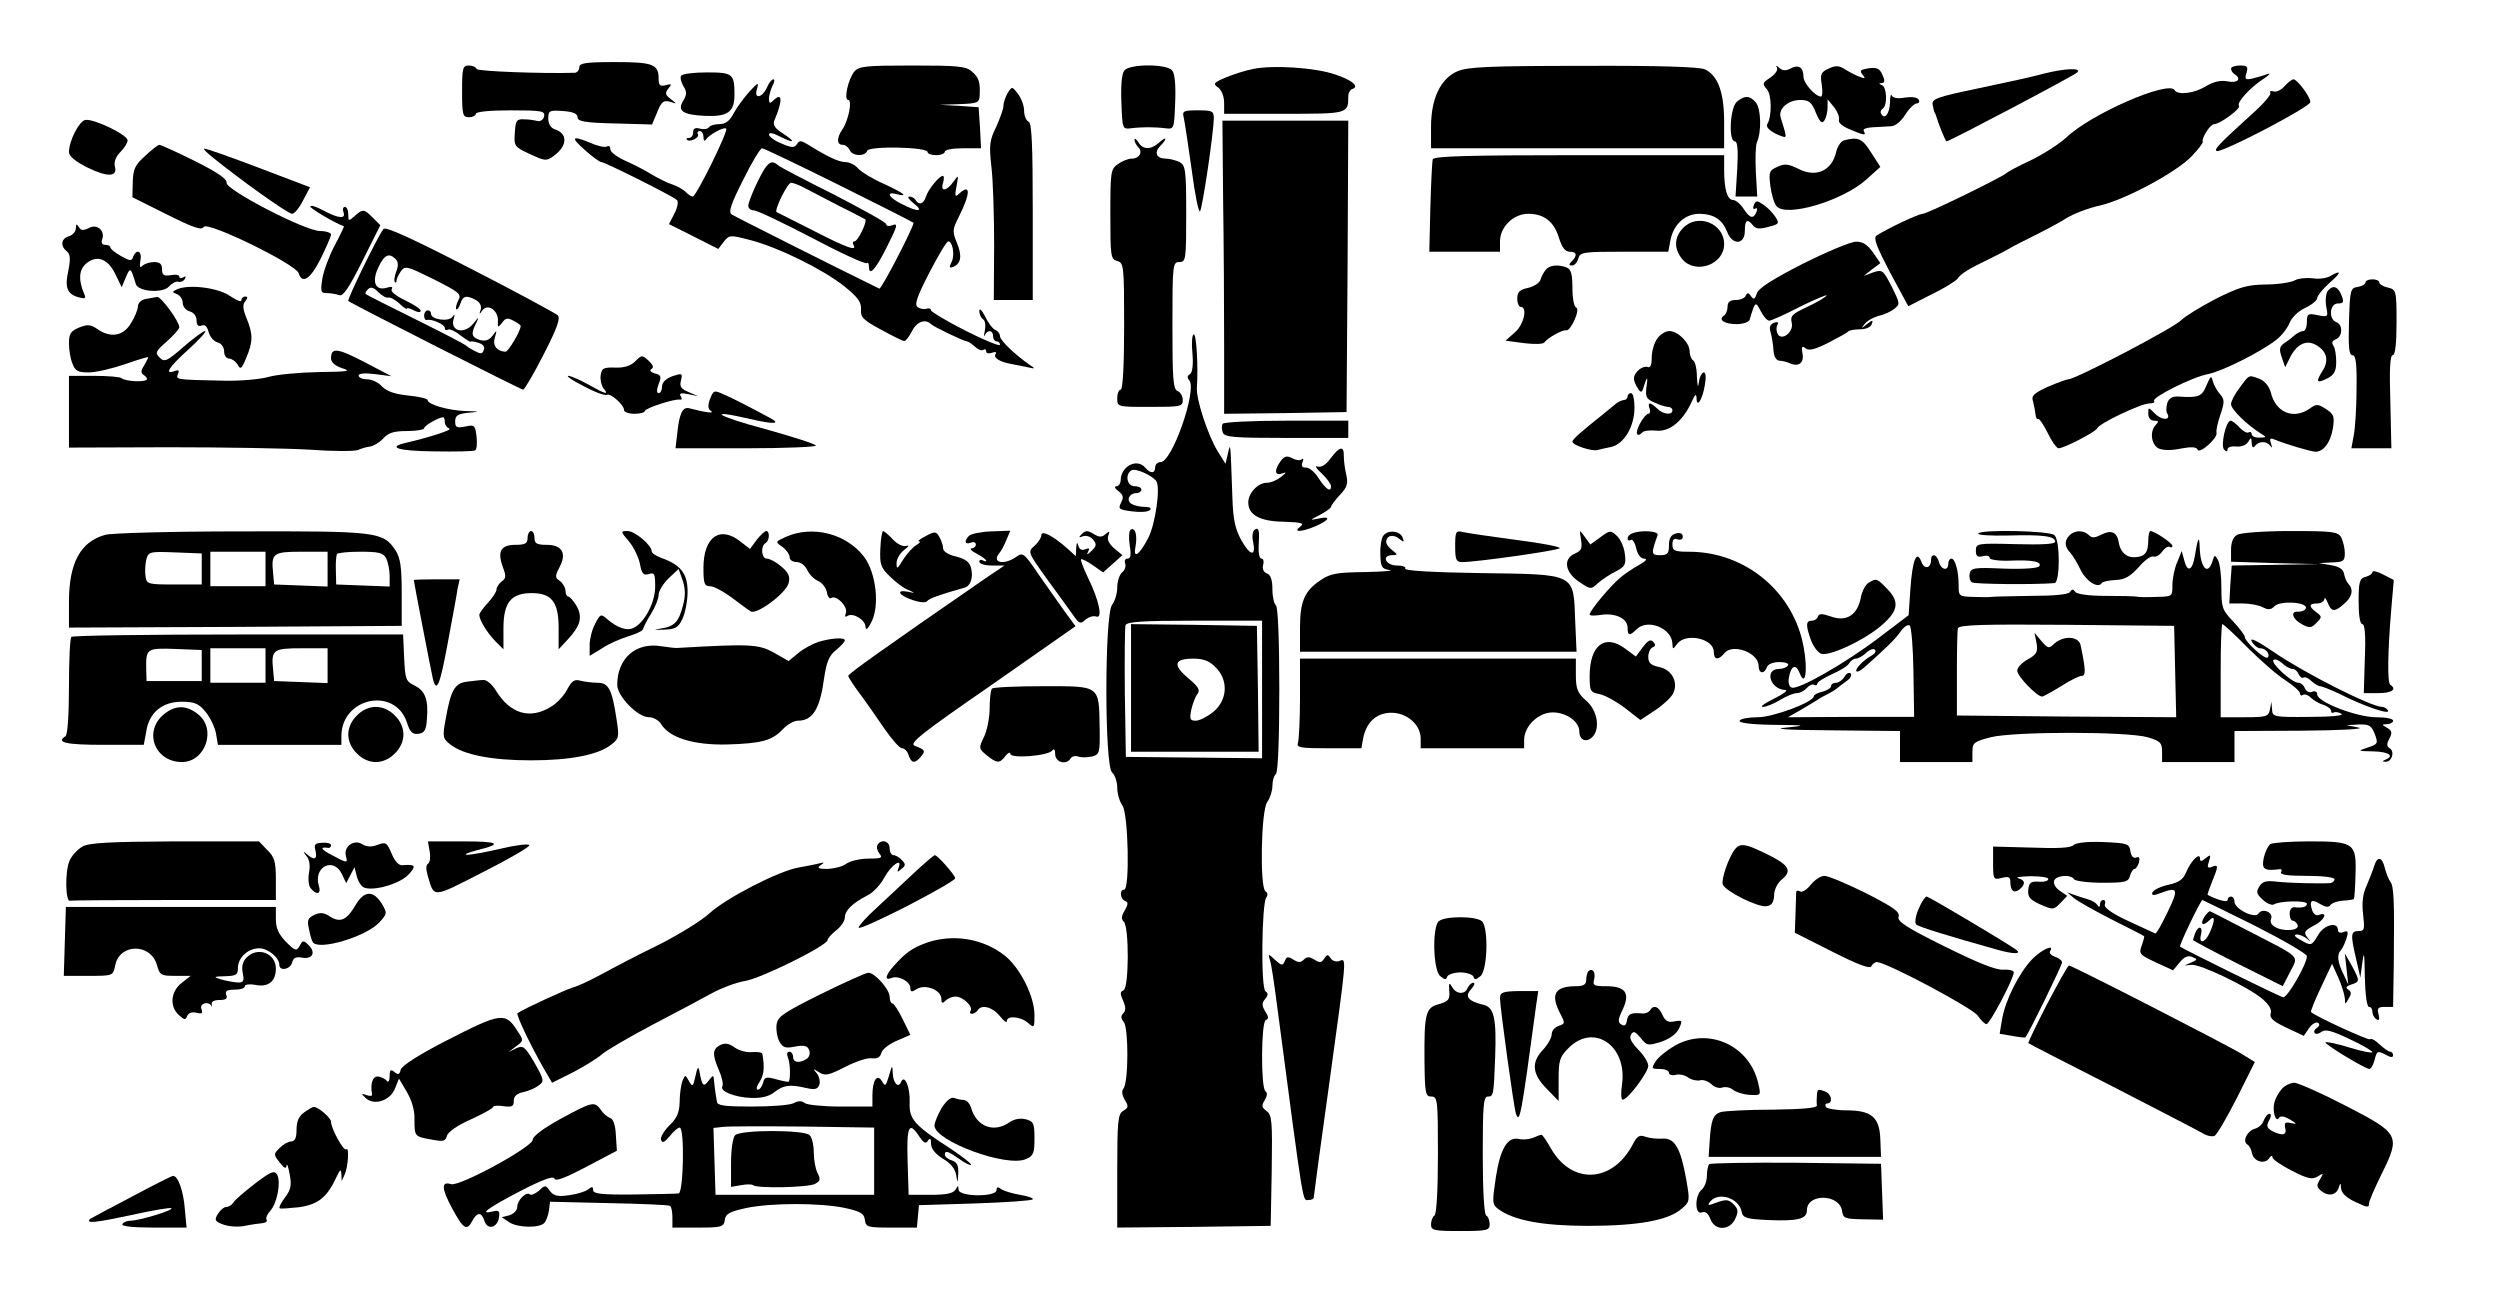 <?xml version="1.0" standalone="no"?>
<!DOCTYPE svg PUBLIC "-//W3C//DTD SVG 20010904//EN"
 "http://www.w3.org/TR/2001/REC-SVG-20010904/DTD/svg10.dtd">
<svg version="1.0" xmlns="http://www.w3.org/2000/svg"
 width="725pt" height="376pt" viewBox="0 0 725 376"
 preserveAspectRatio="xMidYMid meet">
<g transform="translate(0,376) scale(0.1,-0.1)"
fill="#000000" stroke="none">
<path d="M1680 3565 c0 -8 -6 -15 -12 -16 -92 -3 -284 4 -286 11 -2 6 -12 10
-23 10 -17 0 -19 -8 -19 -75 0 -68 2 -75 20 -75 11 0 20 5 20 10 0 6 40 10
101 10 90 0 100 -2 97 -17 -2 -10 -11 -16 -19 -14 -8 2 -25 5 -39 5 -22 1 -25
-3 -27 -39 -3 -39 -1 -41 44 -62 44 -20 47 -21 69 -5 40 29 41 65 3 77 -12 4
-19 16 -19 31 0 23 3 25 43 22 29 -2 42 -8 42 -18 0 -12 20 -16 108 -18 l108
-3 15 36 c12 30 18 35 37 30 21 -7 21 -7 2 8 -16 12 -17 17 -7 30 11 13 10 15
-7 10 -17 -4 -21 -1 -21 19 0 42 -17 48 -127 48 -85 0 -103 -3 -103 -15z"/>
<path d="M2478 3553 c-18 -21 -32 -83 -18 -83 12 0 1 -59 -17 -85 -17 -25 -17
-45 1 -45 8 0 16 -7 20 -15 7 -18 45 -20 51 -2 6 14 175 11 175 -4 0 -5 11 -9
25 -9 14 0 25 5 25 10 0 6 24 10 53 10 l52 0 -3 60 -4 59 -56 4 -57 3 58 2
c52 2 57 4 58 25 2 39 -2 52 -23 70 -17 15 -42 17 -173 17 -132 0 -154 -2
-167 -17z"/>
<path d="M3261 3556 c-8 -9 -11 -43 -9 -93 3 -77 3 -78 28 -75 14 2 36 3 50 3
14 0 36 -1 50 -3 25 -3 25 -2 28 75 2 50 -1 84 -9 93 -16 19 -122 19 -138 0z"/>
<path d="M3634 3560 c-22 -4 -58 -16 -80 -25 -35 -15 -37 -18 -21 -29 10 -8
17 -26 17 -45 l0 -31 174 0 c185 0 186 0 186 50 0 10 5 20 12 22 21 7 -1 26
-50 42 -57 20 -181 28 -238 16z"/>
<path d="M4228 3554 c-50 -21 -78 -79 -78 -162 l0 -62 425 0 425 0 0 76 c0 87
-18 135 -56 153 -17 7 -128 11 -352 10 -271 0 -333 -3 -364 -15z"/>
<path d="M5153 3564 c4 -7 -5 -19 -19 -29 -23 -15 -24 -18 -10 -34 14 -15 15
-79 1 -101 -6 -9 12 -24 39 -34 19 -7 19 -8 0 53 -8 25 21 51 57 51 25 0 33
-6 45 -37 12 -28 18 -33 25 -22 5 8 9 25 9 38 l0 23 19 -23 c10 -13 16 -29 14
-36 -3 -8 9 -19 31 -28 42 -18 49 -19 41 -5 -4 6 8 10 27 11 18 1 42 2 53 3
11 0 29 15 40 33 11 18 26 32 33 33 7 0 10 5 6 11 -4 7 -20 9 -40 6 -20 -4
-35 -1 -38 6 -2 7 -5 -2 -5 -20 -1 -32 -15 -51 -25 -34 -4 5 -2 12 4 16 14 9
12 62 -2 68 -10 4 -10 6 -1 6 9 1 10 7 2 24 -8 19 -17 22 -40 19 -24 -4 -27
-7 -18 -18 10 -12 8 -13 -7 -7 -10 3 -29 13 -42 21 -18 12 -28 13 -49 3 -22
-10 -25 -16 -20 -46 3 -19 2 -35 -2 -35 -17 0 -51 39 -51 58 0 27 -15 36 -38
23 -13 -7 -23 -6 -32 2 -8 8 -11 8 -7 1z"/>
<path d="M6470 3561 c0 -6 5 -13 10 -16 22 -14 9 -27 -20 -21 -21 4 -40 -1
-63 -14 -33 -21 -82 -27 -91 -11 -18 28 -242 -69 -314 -138 -22 -20 -68 -49
-103 -66 -35 -16 -66 -33 -69 -36 -10 -11 -231 -119 -244 -119 -12 0 -101 -42
-134 -63 -10 -7 0 -32 39 -107 l53 -98 67 34 c37 18 71 39 76 46 9 14 31 28
96 59 23 11 49 25 57 30 8 5 40 21 70 36 30 15 72 37 92 50 21 13 65 30 98 37
76 18 222 97 266 143 18 19 33 38 32 42 -4 11 22 51 33 51 17 0 79 46 72 53
-8 9 32 53 72 79 17 11 21 17 10 13 -11 -4 -31 -10 -44 -13 -20 -4 -22 -2 -16
17 5 18 2 21 -19 21 -14 0 -26 -4 -26 -9z"/>
<path d="M5925 3546 c-27 -8 -112 -26 -187 -42 -125 -26 -137 -31 -133 -49 2
-11 4 -21 6 -22 1 -2 3 -6 4 -10 7 -24 27 -73 30 -73 8 0 369 190 379 200 14
14 -36 12 -99 -4z"/>
<path d="M1975 3540 c-3 -5 0 -18 7 -30 10 -16 10 -24 0 -41 -19 -30 -3 -42
62 -45 66 -3 86 11 86 61 0 61 -5 65 -80 65 -38 0 -71 -4 -75 -10z"/>
<path d="M2225 3508 c-14 -32 -39 -37 -30 -7 6 22 4 21 -22 -7 -15 -17 -36
-45 -45 -62 -12 -23 -24 -32 -42 -32 -14 0 -27 -4 -30 -9 -3 -5 -15 -7 -26 -4
-14 4 -20 0 -20 -11 0 -9 -5 -16 -12 -16 -6 0 -9 -2 -6 -5 8 -9 38 6 32 16 -3
5 0 9 5 9 6 0 11 -8 11 -17 0 -11 3 -14 8 -7 9 14 52 37 58 31 7 -6 -87 -197
-97 -197 -4 0 -14 6 -21 14 -8 7 -25 17 -38 21 -14 4 -41 18 -60 29 -19 12
-54 30 -77 40 -24 11 -43 25 -43 33 0 8 -4 12 -10 8 -5 -3 -26 1 -46 10 -56
23 -61 18 -18 -20 21 -19 43 -35 48 -35 10 0 208 -99 219 -110 5 -4 2 -22 -7
-39 l-16 -31 72 -36 71 -36 16 21 c16 20 18 20 76 5 82 -21 209 -84 272 -133
41 -33 51 -47 50 -68 -2 -23 6 -31 58 -59 33 -18 63 -33 67 -33 4 -1 15 13 23
29 14 28 39 36 55 20 8 -8 96 -50 104 -50 4 0 14 -7 23 -15 8 -8 19 -13 24
-10 5 4 9 2 9 -4 0 -6 7 -7 17 -4 10 4 14 2 10 -4 -7 -11 13 -23 48 -29 11 -2
31 -6 45 -9 23 -5 24 -5 6 7 -42 29 -86 71 -86 83 0 7 -6 15 -13 18 -8 3 -21
20 -30 39 -9 18 -17 26 -17 16 0 -9 5 -20 11 -24 6 -3 8 -18 5 -33 -3 -14 -3
-20 0 -13 8 17 24 15 24 -3 0 -8 5 -15 10 -15 6 0 10 -4 10 -10 0 -5 -45 13
-100 41 -55 28 -100 55 -100 59 0 5 -6 7 -12 5 -7 -3 -19 -1 -26 4 -11 7 -4
28 33 100 26 50 50 91 55 91 13 0 20 -42 9 -61 -7 -15 -6 -17 5 -13 23 9 27
32 11 70 -13 32 -13 38 4 72 36 71 37 102 2 70 -11 -11 -13 -7 -7 22 6 34 6
34 -9 13 -20 -28 -39 -30 -30 -3 3 11 3 20 -1 20 -10 0 -43 -40 -49 -61 -7
-21 -20 -25 -30 -9 -3 6 -12 10 -18 10 -7 0 -1 -9 13 -20 31 -24 12 -26 -34
-2 -38 18 -49 38 -16 29 37 -9 21 3 -37 30 -32 14 -65 34 -74 44 -9 11 -26 19
-37 19 -20 0 -53 16 -111 52 -18 11 -23 11 -30 0 -7 -11 -15 -11 -45 2 -20 8
-36 20 -36 26 0 6 11 5 30 -5 43 -22 50 -18 12 7 -23 14 -31 25 -27 37 26 61
24 86 -3 59 -9 -9 -12 -8 -12 6 0 9 5 26 10 37 6 10 7 19 3 19 -5 0 -13 -10
-18 -22z m207 -284 c117 -58 215 -108 217 -110 5 -4 -93 -194 -99 -191 -111
54 -419 209 -428 215 -10 7 -3 29 33 100 25 51 50 92 55 92 5 0 105 -48 222
-106z"/>
<path d="M2222 3277 c-15 -18 -52 -99 -52 -114 0 -7 7 -13 16 -13 9 0 85 -36
169 -80 83 -44 155 -77 159 -73 3 3 6 -1 6 -11 0 -28 19 -8 50 54 34 68 36 74
15 66 -8 -3 -15 -1 -15 4 0 5 -69 43 -152 86 -84 42 -157 80 -162 85 -14 12
-22 11 -34 -4z m113 -63 c17 -9 62 -32 100 -52 39 -19 72 -37 74 -38 7 -6 -21
-64 -31 -64 -5 0 -6 -4 -3 -10 12 -20 -19 -9 -118 42 -56 28 -103 52 -105 53
-7 6 32 85 42 85 6 0 25 -7 41 -16z"/>
<path d="M6625 3510 c-10 -12 -25 -18 -32 -15 -8 2 -12 1 -9 -4 3 -5 -18 -30
-47 -56 -105 -95 -118 -110 -108 -113 16 -5 271 128 271 142 0 15 -38 66 -49
66 -4 0 -16 -9 -26 -20z"/>
<path d="M2922 3490 c-6 -11 -12 -27 -12 -37 0 -9 -10 -36 -21 -61 -19 -38
-21 -53 -14 -115 5 -40 8 -143 8 -229 l-1 -158 56 0 57 0 0 257 c0 196 -3 257
-12 260 -7 3 -13 17 -13 31 0 15 -8 37 -18 50 -17 22 -17 22 -30 2z"/>
<path d="M5038 3466 c-21 -15 -26 -116 -7 -116 8 0 10 -25 7 -80 l-5 -80 31 0
32 0 -4 70 c-2 38 -1 78 3 87 14 32 12 97 -3 116 -18 20 -31 21 -54 3z"/>
<path d="M3433 3418 c3 -13 13 -81 23 -151 9 -70 20 -124 24 -120 7 8 40 230
40 271 0 20 -5 22 -46 22 -43 0 -46 -2 -41 -22z"/>
<path d="M247 3412 c-18 -4 -47 -61 -47 -93 0 -12 18 -27 54 -45 59 -29 88
-27 79 4 -3 12 3 28 16 41 12 12 21 27 21 34 0 16 -99 64 -123 59z"/>
<path d="M3547 3183 c2 -126 3 -317 3 -426 l0 -197 178 2 177 3 3 423 2 422
-182 0 -183 0 2 -227z"/>
<path d="M3290 3355 c0 -6 5 -16 11 -22 14 -14 3 -33 -19 -33 -10 0 -28 -7
-40 -16 -21 -14 -22 -22 -22 -146 0 -121 1 -130 20 -135 19 -5 20 -14 20 -189
0 -116 -4 -184 -10 -184 -5 0 -10 -11 -10 -25 0 -25 0 -25 95 -25 89 0 95 1
95 20 0 11 -7 23 -15 26 -13 5 -15 36 -15 190 0 177 1 184 20 184 19 0 20 7
20 140 0 127 -2 140 -19 150 -11 5 -29 10 -40 10 -27 0 -35 17 -17 36 22 22
20 31 -2 11 -24 -22 -48 -22 -61 1 -6 9 -11 12 -11 7z"/>
<path d="M5348 3353 c-9 -2 -19 -17 -23 -33 -12 -55 -58 -76 -109 -50 -30 15
-41 16 -62 6 -23 -10 -25 -15 -20 -55 3 -24 11 -51 18 -59 28 -33 190 15 260
77 l41 37 -27 42 c-25 40 -37 46 -78 35z"/>
<path d="M421 3308 c-29 -26 -35 -38 -36 -76 l-1 -44 100 -50 c76 -38 101 -47
107 -36 11 17 266 -108 275 -134 10 -33 34 -18 64 42 16 33 30 64 30 70 0 5
-15 10 -32 10 -45 1 -274 120 -271 140 2 11 -28 31 -92 63 -52 26 -99 47 -103
47 -4 0 -23 -15 -41 -32z"/>
<path d="M615 3305 c81 -66 220 -165 232 -165 7 0 21 17 32 39 l20 38 -150 57
c-82 31 -152 56 -157 55 -4 0 7 -11 23 -24z"/>
<path d="M4155 3298 c-2 -7 -5 -70 -7 -141 l-3 -127 103 0 102 0 0 30 c0 42
39 80 82 80 46 0 75 -23 89 -70 9 -28 18 -40 31 -40 21 0 23 -11 6 -28 -9 -9
-9 -12 1 -12 7 0 15 9 18 20 5 19 14 20 133 20 l128 0 6 32 c9 48 43 78 85 78
42 -1 66 -17 80 -53 15 -39 51 -37 51 3 0 33 7 37 24 16 8 -10 19 -11 44 -4
32 8 33 10 20 30 -8 12 -24 28 -35 35 -18 12 -21 12 -27 -2 -3 -9 -2 -13 4
-10 6 3 7 -1 4 -9 -9 -22 -19 -20 -38 9 -9 14 -23 25 -30 25 -17 0 -26 31 -26
88 l0 42 -420 0 c-328 0 -422 -3 -425 -12z"/>
<path d="M900 3161 c0 -6 73 -49 97 -57 2 0 -10 -25 -26 -55 -16 -30 -32 -73
-36 -96 -6 -39 -5 -43 13 -43 11 0 27 -3 36 -6 11 -4 28 21 67 99 l52 104 -22
22 c-25 25 -29 26 -53 4 -17 -15 -18 -15 -18 5 0 12 -4 22 -10 22 -5 0 -7 -7
-4 -15 8 -21 -14 -19 -59 5 -20 11 -37 16 -37 11z"/>
<path d="M4880 3098 c-25 -27 -26 -59 -2 -89 38 -46 122 -17 122 43 0 61 -78
91 -120 46z"/>
<path d="M220 3098 c0 -9 -9 -20 -20 -23 -23 -7 -26 -28 -6 -44 10 -9 11 -21
4 -57 -11 -49 -3 -68 33 -77 16 -4 19 -2 13 11 -17 40 -15 68 4 86 31 28 64
17 86 -28 l19 -39 12 29 c13 30 14 29 29 -20 7 -22 78 -27 96 -7 9 10 21 16
27 14 6 -2 15 1 19 8 4 8 3 9 -4 5 -7 -4 -12 -3 -12 2 0 5 -11 7 -25 4 -20 -3
-25 0 -25 17 0 15 -6 21 -23 21 -13 0 -28 -5 -34 -11 -7 -7 -9 -3 -6 15 6 28
-11 36 -21 11 -4 -13 -9 -12 -36 3 -16 9 -30 20 -30 25 0 4 -7 7 -15 7 -9 0
-12 6 -9 15 10 25 -14 47 -38 34 -16 -8 -23 -8 -29 2 -7 11 -9 10 -9 -3z"/>
<path d="M1112 3096 c-18 -24 -106 -205 -102 -209 12 -9 500 -257 507 -257 4
0 31 46 60 103 40 78 49 105 40 113 -7 6 -121 68 -254 136 -165 85 -245 122
-251 114z m35 -87 c8 -8 9 -19 2 -37 -5 -13 -7 -27 -4 -30 3 -3 5 -1 5 4 0 6
6 18 13 28 12 16 18 14 95 -24 75 -38 81 -43 71 -61 -6 -12 -8 -23 -6 -26 3
-2 8 5 12 16 7 23 17 26 45 11 12 -7 17 -17 14 -28 -5 -14 -4 -15 5 -2 15 21
46 0 45 -30 -1 -21 0 -21 12 -6 10 14 16 15 33 6 12 -6 21 -13 21 -15 0 -15
-36 -75 -44 -75 -25 1 -38 18 -31 41 7 23 6 23 -7 5 -10 -13 -21 -16 -36 -12
-25 8 -27 18 -11 49 9 20 9 20 -9 -2 -25 -31 -66 -22 -57 12 5 16 4 18 -3 8
-11 -15 -62 -8 -62 9 0 6 -4 10 -10 10 -5 0 -10 -7 -10 -15 0 -8 3 -14 8 -13
14 4 52 -13 52 -23 0 -6 4 -8 9 -5 5 3 21 -4 37 -17 16 -12 29 -20 29 -18 0 2
10 1 22 -3 14 -4 20 -12 16 -21 -4 -12 -9 -12 -26 -3 -12 6 -24 14 -27 17 -3
3 -68 37 -145 75 -77 38 -142 71 -144 73 -3 2 0 8 6 14 8 8 16 6 30 -8 11 -11
24 -18 29 -16 5 2 20 -6 32 -17 12 -12 22 -18 22 -15 0 3 9 1 20 -5 11 -6 20
-7 20 -1 0 5 -20 18 -45 30 -27 13 -43 26 -39 32 4 7 0 9 -13 5 -34 -11 -46
16 -26 58 17 37 31 44 50 25z"/>
<path d="M5228 2995 c-88 -45 -129 -71 -133 -86 -6 -17 -9 -19 -17 -8 -7 11
-11 11 -15 2 -2 -7 -16 -13 -29 -13 -17 0 -24 -6 -24 -19 0 -11 -5 -23 -10
-26 -19 -12 1 -25 36 -25 19 0 36 6 38 13 16 54 17 54 32 25 8 -16 19 -28 25
-28 5 0 46 18 90 41 45 22 79 36 76 32 -3 -5 -28 -20 -56 -33 -43 -20 -50 -26
-45 -46 7 -28 -32 -56 -42 -30 -3 8 -3 20 1 25 4 7 0 8 -10 5 -12 -5 -15 -13
-10 -28 3 -11 7 -34 8 -51 1 -19 8 -30 17 -31 8 0 23 -4 32 -8 25 -11 41 3 35
30 -3 19 -1 22 9 14 9 -8 27 -4 66 16 29 15 55 29 58 33 3 3 18 6 34 6 17 0
31 6 34 15 5 13 3 13 -14 0 -17 -14 -18 -14 -6 1 7 9 25 19 40 23 15 3 35 12
45 20 18 14 17 16 -7 65 -25 48 -27 50 -54 41 l-27 -10 24 19 24 18 -22 32
c-16 22 -30 31 -49 30 -15 0 -84 -29 -154 -64z"/>
<path d="M4483 2978 c-6 -7 -13 -20 -16 -30 -3 -9 -19 -19 -36 -23 -24 -5 -31
-12 -31 -31 0 -13 5 -24 10 -24 21 0 9 -52 -17 -74 l-27 -24 53 -7 c32 -4 56
-3 60 2 8 13 54 38 63 35 13 -3 42 62 29 66 -6 2 -11 26 -11 57 0 39 -4 54
-16 59 -25 10 -51 7 -61 -6z"/>
<path d="M6757 2959 c-11 -6 -33 -9 -50 -6 -18 2 -41 0 -52 -6 -11 -6 -49 -12
-85 -12 -55 -1 -77 -8 -145 -42 -44 -23 -88 -50 -99 -61 -18 -21 -307 -172
-328 -172 -5 0 -32 -10 -60 -22 -41 -19 -48 -26 -42 -43 3 -11 6 -28 7 -37 1
-9 4 -15 7 -13 4 2 16 -16 28 -40 12 -25 26 -45 32 -45 16 0 108 48 112 58 5
14 127 72 151 72 11 0 17 3 14 7 -10 9 111 70 156 78 41 8 157 66 200 101 15
12 31 33 37 48 5 14 25 34 45 43 19 9 35 22 35 29 0 6 16 26 35 43 36 31 36
40 2 20z"/>
<path d="M6860 2941 c0 -5 -10 -11 -22 -13 -22 -3 -23 -8 -26 -100 -2 -75 0
-98 10 -98 10 0 13 -24 12 -97 0 -54 -4 -115 -8 -135 l-7 -38 58 0 58 0 -3
135 c-3 93 -1 135 7 135 7 0 11 33 11 95 0 93 -1 95 -25 101 -14 3 -25 10 -25
15 0 5 -9 9 -20 9 -11 0 -20 -4 -20 -9z"/>
<path d="M516 2922 c-18 -8 -18 -9 -3 -15 9 -3 17 -15 17 -26 0 -10 9 -21 20
-24 12 -3 20 -14 20 -26 0 -14 5 -19 15 -15 9 4 16 -3 20 -19 4 -14 15 -27 26
-30 11 -3 19 -14 19 -26 0 -12 6 -21 15 -21 7 0 18 -8 24 -17 8 -16 12 -13 25
19 20 47 20 69 1 115 -11 27 -12 39 -4 49 8 10 8 14 0 14 -6 0 -11 -5 -11 -11
0 -6 -14 0 -32 12 -33 24 -117 35 -152 21z"/>
<path d="M6751 2917 c-6 -8 -8 -27 -5 -46 6 -30 6 -31 -25 -25 -28 6 -31 4
-31 -20 0 -14 -5 -26 -10 -26 -6 0 -16 -5 -23 -10 -7 -6 -20 -17 -31 -24 -16
-11 -17 -18 -9 -42 l10 -29 16 32 c20 37 48 49 76 31 30 -18 35 -45 16 -74
-20 -32 -17 -37 15 -21 19 10 25 21 25 47 0 19 -3 41 -8 47 -6 9 -4 15 7 19
20 8 21 43 1 50 -23 9 -19 54 5 54 16 0 18 4 11 22 -10 27 -25 33 -40 15z"/>
<path d="M423 2893 c-13 -2 -23 -12 -23 -21 0 -9 -9 -32 -20 -49 -22 -38 -60
-44 -98 -17 -19 13 -28 14 -53 4 -24 -10 -29 -18 -29 -46 0 -18 4 -44 10 -58
8 -22 16 -26 47 -26 21 0 68 11 106 24 37 13 67 22 67 20 0 -2 -6 -13 -12 -24
-11 -17 -10 -22 1 -29 7 -5 9 -11 5 -13 -12 -7 -62 -3 -71 5 -3 4 -39 7 -80 7
l-73 0 0 -104 0 -104 288 1 c158 0 342 -3 410 -7 67 -5 130 -5 140 -1 9 4 25
9 35 10 9 1 27 11 38 23 15 17 31 22 69 22 28 0 50 4 50 8 0 8 43 32 55 32 3
0 5 -6 5 -14 0 -8 6 -16 13 -19 11 -3 -53 -24 -125 -41 -58 -13 -24 -24 82
-25 61 -1 114 0 118 3 5 3 6 21 4 40 -4 33 -6 35 -33 29 -25 -5 -29 -2 -29 15
0 17 8 22 38 25 35 3 35 4 -9 5 -50 2 -109 19 -109 32 0 4 -25 10 -56 13 -39
4 -62 12 -76 26 -10 12 -30 21 -43 21 -14 0 -25 5 -25 11 0 6 17 8 48 4 l47
-6 -78 41 c-79 41 -97 43 -97 11 0 -12 12 -22 33 -29 27 -8 16 -10 -69 -11
-55 -1 -121 -7 -145 -14 -24 -7 -82 -12 -129 -11 -142 3 -140 3 -134 19 5 11
2 13 -10 9 -31 -12 -16 12 41 63 32 29 53 53 48 53 -6 0 -34 -21 -63 -46 -48
-42 -55 -45 -69 -31 -14 14 -12 18 21 47 20 18 36 36 36 41 0 17 -53 89 -64
88 -6 -1 -21 -4 -33 -6z"/>
<path d="M4806 2778 c-9 -12 -16 -37 -16 -55 0 -23 -4 -31 -13 -27 -7 2 -20
-3 -29 -13 -12 -15 -13 -22 -2 -43 10 -18 14 -20 18 -10 12 39 16 42 11 10 -4
-31 -1 -37 22 -47 15 -7 33 -13 40 -13 7 0 13 -4 13 -10 0 -15 -27 -12 -44 5
-8 8 -18 15 -21 15 -4 0 -5 -7 -1 -15 3 -8 1 -15 -4 -15 -5 0 -16 -13 -25 -30
-14 -27 -9 -41 9 -23 4 4 22 6 41 4 38 -3 76 29 101 84 10 22 13 25 14 11 0
-31 17 -6 24 37 4 22 3 37 -3 37 -5 0 -12 -12 -14 -27 -3 -20 -4 -16 -6 14 0
23 -5 45 -11 48 -5 3 -10 15 -10 26 0 25 -34 59 -59 59 -11 0 -27 -10 -35 -22z"/>
<path d="M3458 2736 c3 -34 0 -56 -7 -61 -8 -4 -9 -11 -2 -18 23 -29 -50 -237
-83 -237 -9 0 -16 -7 -16 -15 0 -19 -14 -19 -29 -1 -24 28 -70 4 -71 -36 0
-10 -6 -18 -12 -18 -8 -1 -5 -6 5 -14 15 -11 16 -19 8 -34 -9 -18 -6 -20 32
-25 23 -3 46 -2 52 4 5 5 0 9 -15 9 -14 0 -31 4 -39 9 -16 10 -6 31 15 31 8 0
14 5 14 10 0 6 -9 10 -20 10 -22 0 -28 34 -9 46 11 7 58 -13 72 -31 13 -17 -2
-124 -23 -165 -26 -50 -45 -63 -37 -25 6 33 -1 57 -14 49 -5 -3 -6 -23 -3 -45
5 -28 3 -39 -6 -39 -7 0 -10 -6 -7 -14 3 -8 -1 -20 -9 -26 -8 -7 -14 -27 -14
-44 0 -17 -7 -40 -15 -50 -22 -29 -22 -468 0 -486 8 -7 15 -27 15 -44 0 -18 7
-41 15 -52 17 -23 22 -244 5 -244 -14 0 -12 -27 3 -33 9 -3 9 -9 -1 -27 -10
-16 -11 -25 -3 -33 16 -16 15 -194 -1 -199 -10 -4 -10 -10 -1 -30 8 -18 8 -29
1 -36 -8 -8 -8 -15 1 -26 14 -17 14 -174 -1 -193 -6 -7 -4 -19 4 -33 11 -18
11 -22 -4 -31 -16 -9 -18 -28 -18 -175 l0 -164 223 2 222 3 3 160 c2 143 1
161 -15 173 -14 10 -15 16 -5 32 7 12 8 21 2 25 -14 9 -13 202 1 207 9 3 8 10
-2 25 -10 17 -10 24 0 36 9 11 9 17 1 22 -14 8 -11 253 2 272 5 6 5 14 -2 18
-17 10 -13 236 5 259 8 11 15 32 15 47 0 15 5 31 10 34 6 4 10 97 10 245 0
148 -4 241 -10 245 -5 3 -10 24 -10 46 0 27 -5 42 -16 46 -9 3 -14 13 -11 24
3 11 1 19 -5 19 -5 0 -9 15 -8 33 3 49 1 59 -11 51 -6 -3 -9 -19 -5 -35 9 -44
-8 -42 -34 4 -18 33 -24 60 -26 122 -6 165 -5 164 -13 130 l-7 -30 -22 35
c-29 47 -64 153 -61 187 4 58 -1 153 -9 153 -5 0 -7 -24 -4 -54z m202 -975 l0
-200 -197 2 -198 2 -3 185 c-1 101 0 190 2 197 4 10 51 13 201 13 l195 0 0
-199z"/>
<path d="M3280 1765 l0 -185 185 0 185 0 -2 183 -3 182 -182 3 -183 2 0 -185z
m245 60 c38 -37 35 -95 -6 -129 -17 -14 -40 -26 -51 -26 -17 0 -19 4 -13 33 4
17 12 38 18 45 8 11 2 21 -28 46 -45 38 -40 56 16 56 29 0 47 -7 64 -25z"/>
<path d="M1842 2712 c-13 -13 -32 -19 -58 -18 -34 1 -39 -2 -42 -22 -2 -13 2
-30 8 -38 17 -20 7 -18 -44 11 -25 14 -51 25 -58 25 -7 0 13 -14 45 -30 31
-17 62 -28 67 -25 10 6 50 -29 50 -45 0 -5 14 -10 30 -10 17 0 30 4 30 8 0 8
88 37 103 33 5 -1 5 4 1 10 -5 9 1 10 22 6 l29 -6 -28 12 c-22 9 -27 16 -22
34 5 21 3 21 -25 12 -19 -7 -30 -18 -30 -30 0 -10 -4 -19 -10 -19 -6 0 -6 9 0
26 9 22 7 27 -11 31 -12 4 -16 8 -10 13 8 4 5 12 -8 24 -19 17 -20 17 -39 -2z"/>
<path d="M6399 2643 c-13 -33 -23 -37 -81 -33 -19 1 -28 -5 -33 -19 -3 -12 -4
-25 0 -30 12 -20 -15 -21 -35 -1 -20 20 -20 20 -20 0 0 -12 7 -20 17 -20 13 0
14 -3 5 -12 -18 -18 -14 -56 7 -68 12 -6 36 -7 65 -1 31 6 46 5 49 -3 5 -14
58 33 55 48 -2 6 3 30 11 53 13 38 12 45 -1 60 -9 10 -18 27 -21 38 -4 17 -6
15 -18 -12z"/>
<path d="M6496 2637 c-15 -19 -26 -41 -26 -49 0 -15 45 -59 86 -85 18 -11 18
-12 -3 -12 -13 -1 -23 4 -23 10 0 5 -4 8 -9 5 -4 -3 -16 3 -26 14 -10 11 -22
20 -26 20 -14 0 -30 -73 -19 -84 7 -7 10 -6 10 1 0 6 11 10 25 8 15 -1 29 4
35 14 8 14 9 13 10 -4 0 -11 4 -15 8 -10 11 16 34 17 45 3 6 -9 7 -8 3 6 -5
14 -3 17 11 11 31 -13 106 -35 118 -35 23 0 43 26 50 66 6 37 3 43 -20 58 -23
15 -28 15 -47 1 -48 -33 -99 -11 -113 48 -5 17 -17 32 -32 38 -32 12 -29 14
-57 -24z"/>
<path d="M2059 2603 c-7 -20 -6 -29 3 -35 12 -8 -17 -4 -63 8 -19 5 -29 -14
-35 -73 l-5 -43 206 0 c113 0 204 4 201 8 -3 5 -69 26 -148 48 -142 38 -172
59 -43 29 69 -16 92 -15 58 3 -63 34 -112 59 -136 69 -26 12 -28 11 -38 -14z"/>
<path d="M4720 2610 c0 -5 -5 -10 -10 -10 -6 0 -16 -5 -23 -10 -7 -6 -22 -18
-34 -28 -68 -54 -93 -76 -93 -83 0 -10 58 -29 73 -24 7 2 25 6 40 9 37 9 67
59 67 114 0 23 -4 42 -10 42 -5 0 -10 -4 -10 -10z"/>
<path d="M3546 2531 c-4 -5 -3 -16 0 -25 5 -14 31 -16 185 -16 l179 0 0 25 0
25 -179 0 c-99 0 -182 -4 -185 -9z"/>
<path d="M3859 2431 c-14 -19 -27 -27 -38 -24 -9 4 -4 -6 12 -20 15 -14 27
-31 27 -37 0 -19 -15 -9 -36 23 -11 18 -27 31 -36 31 -11 -1 -15 4 -11 15 4 9
3 13 -2 9 -4 -4 -16 -3 -27 3 -15 8 -23 7 -34 -8 -19 -26 -18 -44 4 -36 14 5
13 3 -3 -10 -11 -9 -29 -17 -41 -17 -26 0 -54 -30 -54 -57 0 -36 33 -55 103
-56 52 -2 61 -4 48 -14 -23 -17 1 -17 44 1 42 18 46 31 8 22 -26 -5 -26 -5 5
11 17 9 32 20 32 23 0 4 11 19 26 35 21 22 24 33 18 59 -4 17 -7 41 -7 54 1
30 -12 28 -38 -7z"/>
<path d="M305 2209 c-72 -20 -105 -82 -105 -194 l0 -75 483 2 482 3 0 95 c0
76 -4 102 -18 124 -36 54 -53 56 -449 55 -200 0 -377 -5 -393 -10z m280 -99
l0 -45 -80 0 c-76 0 -80 1 -83 24 -2 12 -1 34 2 47 6 24 9 25 84 22 l77 -3 0
-45z m185 0 l0 -50 -80 0 -80 0 0 50 0 50 80 0 80 0 0 -50z m180 0 l0 -51 -77
3 -78 3 -3 33 c-6 58 0 62 83 62 l75 0 0 -50z m170 31 c5 -11 10 -34 10 -51
l0 -31 -77 3 -78 3 -1 40 c-1 22 1 43 3 48 2 4 33 7 68 7 53 0 66 -3 75 -19z"/>
<path d="M1530 2200 c0 -16 -7 -20 -35 -20 -43 0 -53 -19 -37 -64 10 -26 10
-33 -3 -42 -8 -6 -15 -17 -15 -23 0 -7 -11 -24 -25 -39 -14 -15 -25 -31 -25
-35 0 -15 22 -51 46 -76 l24 -24 0 61 c0 75 22 102 82 102 58 0 78 -26 78
-101 l0 -62 26 28 c38 41 44 65 26 98 -9 15 -20 27 -24 27 -4 0 -8 7 -8 16 0
9 -7 22 -16 29 -15 10 -15 14 -1 41 21 40 7 64 -38 64 -28 0 -35 4 -35 20 0
11 -4 20 -10 20 -5 0 -10 -9 -10 -20z"/>
<path d="M1824 2190 c14 -17 28 -46 32 -66 5 -28 10 -33 25 -29 17 6 19 1 19
-36 0 -45 -29 -102 -61 -119 -20 -11 -48 -2 -81 27 -15 13 -18 12 -32 -16 -9
-16 -16 -44 -16 -61 l0 -32 36 22 c19 13 54 28 77 35 23 7 42 16 42 21 1 5 11
25 23 44 12 19 22 44 22 55 0 11 13 32 29 48 l29 27 12 -34 c8 -25 8 -46 0
-74 -12 -46 -24 -59 -65 -65 -22 -4 -19 -4 10 -3 34 1 42 6 54 31 8 17 15 52
15 79 0 53 -20 78 -76 98 -16 6 -28 14 -28 19 0 18 -49 59 -70 59 -21 0 -21
-1 4 -30z"/>
<path d="M2194 2194 l-19 -26 -27 21 c-60 48 -108 14 -108 -76 0 -46 3 -53 19
-53 11 0 39 -15 63 -33 24 -18 48 -36 55 -40 17 -11 103 53 110 82 5 19 0 30
-21 48 -15 13 -34 23 -42 23 -16 0 -19 36 -4 45 12 7 13 35 2 35 -4 0 -17 -12
-28 -26z"/>
<path d="M2281 2204 c-33 -15 -34 -15 -12 -30 11 -8 21 -22 21 -30 0 -8 9 -14
20 -14 12 0 25 -10 31 -23 6 -13 20 -27 32 -32 12 -6 23 -20 25 -33 2 -12 8
-20 13 -16 15 9 49 -26 42 -44 -4 -10 -2 -13 5 -8 16 10 52 -12 52 -32 1 -11
6 -7 16 12 26 47 15 144 -20 191 -51 67 -148 92 -225 59z"/>
<path d="M2553 2169 c-2 -45 1 -55 27 -80 16 -16 39 -34 52 -39 23 -10 23 -11
1 -6 -37 7 -26 -11 13 -24 21 -7 39 -9 43 -3 5 7 34 18 109 39 17 5 25 30 18
57 -4 17 -16 26 -43 33 -23 5 -38 15 -38 24 0 8 -5 23 -11 33 -9 16 -13 17
-40 2 -16 -8 -24 -15 -19 -15 6 0 2 -5 -8 -11 -10 -6 -27 -25 -38 -42 -17 -28
-19 -29 -19 -10 0 12 10 29 23 39 12 9 15 14 6 11 -10 -3 -26 4 -40 19 -12 13
-25 24 -28 24 -3 0 -7 -23 -8 -51z"/>
<path d="M2810 2206 c-15 -15 -12 -26 5 -20 8 4 15 1 15 -5 0 -6 -6 -11 -12
-11 -7 -1 -1 -8 15 -16 15 -8 27 -17 27 -20 0 -3 -4 -2 -10 1 -5 3 -10 1 -10
-4 0 -6 16 -11 36 -11 l37 0 -55 -37 c-307 -212 -398 -277 -398 -283 0 -4 15
-27 33 -51 18 -24 50 -70 71 -101 22 -32 45 -58 52 -58 7 0 16 -9 19 -20 8
-24 18 -25 35 -5 15 17 13 21 -17 32 -18 7 16 34 223 177 l243 170 -33 45
c-18 25 -52 74 -76 108 -40 59 -44 62 -63 48 -36 -25 -72 -17 -49 11 5 5 14
22 20 37 l12 28 -55 -2 c-30 -1 -59 -7 -65 -13z"/>
<path d="M3020 2208 c0 -7 -9 -21 -20 -31 -20 -17 -20 -18 39 -100 33 -45 67
-92 76 -105 15 -21 19 -22 33 -9 10 8 23 12 31 9 20 -7 8 48 -24 113 -13 27
-22 51 -20 53 2 2 17 -5 34 -17 l30 -21 28 25 28 25 -24 20 c-15 13 -21 26
-17 36 5 14 4 15 -8 5 -11 -10 -19 -9 -35 1 -17 10 -23 10 -33 0 -11 -11 -10
-12 3 -7 9 3 22 -1 29 -10 11 -13 10 -19 -5 -33 -11 -11 -15 -12 -10 -3 6 11
4 13 -8 8 -10 -4 -17 0 -20 11 -3 11 -5 9 -6 -7 l-1 -24 -22 20 c-42 38 -78
57 -78 41z"/>
<path d="M4012 2207 c-6 -7 -10 -32 -9 -55 1 -36 4 -42 27 -45 14 -2 -18 -5
-71 -6 -82 -1 -101 -4 -130 -24 -46 -31 -59 -61 -59 -139 l0 -68 401 0 401 0
-4 90 c-5 139 4 134 -274 138 -138 2 -222 7 -219 13 4 5 -8 9 -24 9 -33 0 -46
30 -13 30 16 1 16 1 0 14 -10 7 -18 18 -18 24 0 19 20 24 37 10 14 -11 16 -11
11 2 -6 20 -42 25 -56 7z"/>
<path d="M4220 2176 c0 -40 3 -46 21 -46 41 0 274 33 282 40 4 4 -52 15 -125
24 -73 10 -143 20 -155 23 -21 5 -23 2 -23 -41z"/>
<path d="M4585 2195 c4 -25 1 -32 -17 -40 -36 -15 -30 -54 11 -82 34 -23 35
-23 55 -4 12 10 35 26 52 34 27 14 30 20 26 51 -2 19 -13 43 -23 52 -18 17
-21 16 -48 -4 l-29 -21 -16 22 c-16 22 -16 22 -11 -8z"/>
<path d="M4733 2213 c-7 -2 -13 -9 -13 -14 0 -6 4 -8 9 -5 5 4 12 -7 16 -24 4
-18 13 -30 23 -30 11 -1 5 -7 -14 -18 -17 -9 -42 -26 -55 -37 -28 -23 -89 -96
-89 -107 0 -4 15 -4 34 -1 41 6 76 -11 76 -37 0 -24 6 -25 26 -5 32 32 103 3
104 -42 1 -17 1 -17 14 0 25 33 106 15 106 -23 0 -24 13 -26 31 -4 24 29 99 1
99 -37 0 -23 16 -25 24 -4 3 9 18 15 36 15 18 0 29 -4 25 -10 -3 -5 -15 -10
-26 -10 -43 0 -26 -59 18 -61 10 0 -4 -11 -32 -25 -27 -13 -42 -24 -33 -24 10
0 32 9 50 20 18 11 40 20 49 20 9 0 22 7 29 15 7 8 16 12 21 9 5 -3 9 -1 9 3
0 5 19 17 43 28 23 10 46 24 50 32 4 7 13 13 19 13 6 0 20 7 30 17 10 9 21 13
25 9 5 -4 0 -12 -9 -17 -24 -13 -50 -40 -44 -46 2 -3 13 3 23 12 62 55 91 83
105 104 9 13 21 21 26 17 5 -3 10 -64 11 -135 l2 -130 -183 0 -183 -1 35 20
c19 11 42 25 50 30 8 6 22 13 30 17 8 4 20 11 25 15 6 5 19 15 30 23 11 7 16
17 12 22 -5 4 -13 0 -18 -10 -6 -9 -17 -17 -24 -17 -8 0 -15 -4 -15 -10 0 -5
-11 -12 -25 -16 -14 -3 -25 -9 -25 -13 0 -17 -118 -61 -162 -61 -26 0 -50 -4
-53 -10 -4 -6 31 -11 97 -12 97 -1 99 -2 38 -8 -43 -4 1 -7 133 -8 l197 -2 0
-45 0 -45 105 0 105 0 0 29 c0 27 4 30 53 43 69 17 395 17 455 0 37 -11 42
-16 42 -42 l0 -30 105 0 105 0 0 45 0 45 198 1 c113 1 182 5 162 9 l-35 7 35
2 c31 1 37 -3 47 -28 10 -27 9 -29 -21 -39 -30 -10 -30 -10 17 -11 44 -1 62
-13 35 -24 -10 -4 -10 -6 0 -6 18 -1 28 29 12 39 -9 6 -9 13 -1 28 9 17 8 23
-6 31 -17 10 -17 10 0 11 9 0 17 5 17 10 0 6 -22 10 -49 10 -56 0 -171 44
-171 66 0 8 -6 11 -15 8 -8 -4 -17 1 -21 10 -3 9 -12 16 -19 16 -18 0 -81 57
-72 66 4 4 15 0 25 -9 10 -10 24 -17 31 -17 6 0 14 -7 17 -15 4 -8 10 -13 14
-10 5 3 15 -2 23 -10 9 -8 20 -15 25 -15 6 0 30 -10 54 -21 75 -38 152 -64
143 -49 -4 6 -11 10 -17 10 -31 0 -221 96 -311 157 -51 35 -74 46 -67 33 6
-11 17 -20 25 -20 16 0 30 -18 21 -27 -7 -7 -66 46 -66 60 0 4 -15 25 -34 45
-32 33 -34 41 -34 98 0 34 -4 70 -10 80 -9 16 -10 16 -16 -4 -14 -43 -35 -18
-37 41 -1 36 -5 29 -14 -25 -7 -44 -22 -49 -31 -12 l-7 26 -13 -32 c-8 -18
-14 -48 -14 -66 0 -34 0 -34 -47 -35 -27 -1 -52 -1 -58 1 -5 1 -46 2 -90 2
-48 0 -83 5 -87 12 -6 8 -10 8 -15 -1 -5 -7 -46 -11 -114 -11 -58 -1 -110 -2
-115 -3 -5 -1 -28 -1 -51 0 -42 1 -43 2 -43 34 0 41 -10 77 -21 77 -5 0 -9 -7
-9 -15 0 -22 -21 -18 -27 5 -6 23 -23 27 -23 6 0 -25 -20 -28 -28 -5 -14 36
-26 5 -32 -80 l-5 -75 -87 -66 c-99 -75 -233 -151 -252 -144 -8 3 -11 15 -8
30 6 34 20 40 31 12 16 -42 24 6 12 73 -28 161 -168 279 -333 279 -42 0 -48 3
-48 21 0 15 5 19 15 15 9 -3 15 0 15 8 0 9 -7 12 -20 9 -14 -4 -20 -14 -20
-34 0 -24 -4 -29 -26 -29 -26 0 -26 5 -7 58 5 12 -48 16 -74 5z m1575 -401 l3
-132 -318 2 -318 3 0 120 c0 66 1 126 3 133 3 10 72 12 316 10 l311 -3 3 -133z
m210 70 c37 -37 86 -80 110 -95 23 -15 42 -32 42 -38 0 -5 4 -8 9 -4 5 3 16
-1 23 -9 8 -7 24 -17 36 -20 12 -4 22 -12 22 -17 0 -6 4 -8 8 -5 4 2 14 1 22
-4 9 -5 -28 -9 -93 -9 -104 -1 -107 0 -108 22 l-2 22 -4 -22 c-4 -21 -10 -23
-74 -23 l-69 0 0 135 c0 74 2 135 5 135 3 0 36 -30 73 -68z"/>
<path d="M5906 1895 c4 -26 1 -32 -25 -47 -17 -9 -31 -24 -31 -33 0 -16 57
-75 72 -75 4 0 29 14 55 30 26 17 53 30 60 30 12 0 12 16 -3 88 -5 27 -48 30
-76 6 -16 -16 -19 -15 -38 7 l-20 24 6 -30z"/>
<path d="M5737 2213 c-3 -5 36 -7 86 -6 102 3 137 -2 137 -18 0 -7 -39 -9
-115 -7 -112 3 -115 2 -115 -19 0 -16 5 -20 20 -16 11 3 20 1 20 -5 0 -5 25
-9 58 -8 67 3 94 -3 86 -16 -4 -6 -46 -9 -103 -7 -87 4 -96 2 -99 -15 -2 -10
1 -22 7 -25 8 -5 177 -7 239 -2 16 1 17 122 0 139 -13 13 -213 17 -221 5z"/>
<path d="M6002 2208 c-16 -16 -15 -33 1 -50 7 -7 20 -29 30 -49 16 -34 51 -57
62 -40 2 4 20 8 40 9 27 1 42 10 67 37 17 20 36 34 43 31 7 -2 18 4 25 14 8
11 17 17 22 14 4 -3 8 -1 8 3 0 8 -52 43 -64 43 -3 0 -6 -12 -6 -27 0 -36 -10
-48 -40 -49 -24 -1 -42 16 -46 45 -5 28 -22 35 -49 21 -20 -10 -28 -11 -37 -2
-15 15 -41 15 -56 0z"/>
<path d="M6488 2209 c-12 -6 -18 -22 -18 -44 l0 -34 128 -4 127 -3 -127 -2
-126 -2 -4 -55 -3 -55 38 0 c21 0 48 -5 59 -11 15 -8 24 -8 34 3 17 17 97 12
91 -6 -2 -6 -12 -10 -21 -10 -25 3 -19 -21 9 -36 22 -12 28 -12 43 4 16 16 16
18 0 30 -23 17 -23 26 2 26 11 0 20 6 21 13 0 6 4 2 9 -10 11 -28 20 -29 48
-4 23 19 28 41 13 57 -5 5 -11 18 -13 29 -2 14 -14 22 -38 26 l-35 6 38 2 c33
1 37 4 37 27 0 14 -5 34 -10 45 -10 17 -22 19 -148 19 -75 0 -145 -5 -154 -11z"/>
<path d="M6880 2101 c0 -5 -9 -11 -20 -14 -17 -4 -20 -14 -20 -71 0 -41 4 -66
11 -66 7 0 10 -32 7 -100 l-3 -100 43 0 c38 0 54 11 34 24 -9 6 -8 92 3 223
l7 81 -31 16 c-17 9 -31 12 -31 7z"/>
<path d="M1200 2078 c0 -5 50 -263 55 -285 11 -46 21 -20 44 105 13 70 26 139
28 155 l6 27 -67 0 c-36 0 -66 -1 -66 -2z"/>
<path d="M5419 2070 c-9 -5 -20 -26 -23 -45 -10 -49 -42 -69 -86 -53 -26 9
-35 9 -38 0 -2 -7 -10 -12 -18 -12 -17 0 -18 -13 -2 -57 7 -18 20 -36 30 -39
23 -7 116 35 168 77 54 44 61 72 24 110 -31 32 -32 33 -55 19z"/>
<path d="M207 1913 c-4 -3 -7 -68 -7 -144 0 -81 -4 -140 -10 -144 -29 -18 1
-25 109 -25 l118 0 7 38 c8 55 46 87 103 87 36 0 49 -5 68 -28 13 -15 27 -43
31 -62 l6 -35 179 0 179 0 0 25 c0 112 155 145 190 40 9 -29 17 -35 33 -33 18
2 23 11 25 42 5 57 -5 83 -36 98 -25 12 -27 18 -30 81 l-3 67 -478 0 c-263 0
-481 -3 -484 -7z m378 -83 l0 -45 -80 0 -80 0 -1 35 c-1 59 1 61 85 58 l76 -3
0 -45z m185 0 l0 -50 -80 0 -80 0 0 50 0 50 80 0 80 0 0 -50z m180 0 l0 -51
-77 3 -78 3 -3 33 c-6 58 0 62 83 62 l75 0 0 -50z"/>
<path d="M2375 1899 c-16 -5 -43 -19 -59 -32 l-29 -24 -44 25 c-44 24 -69 25
-278 13 -5 -1 -27 2 -48 5 -73 12 -127 -35 -127 -112 0 -33 59 -94 92 -94 13
0 29 -9 36 -21 25 -39 94 -60 190 -58 101 3 131 11 163 45 12 13 32 24 43 24
43 0 64 34 76 124 7 47 15 66 35 81 14 12 25 24 25 28 0 9 -37 7 -75 -4z"/>
<path d="M4764 1883 l-20 -27 -31 23 c-59 44 -103 10 -103 -80 0 -43 2 -47 29
-52 15 -3 48 -21 73 -40 l45 -35 41 27 c22 14 46 36 53 48 18 33 -2 72 -41 79
-23 5 -30 12 -30 29 0 13 6 25 13 28 8 3 9 8 1 16 -7 8 -15 4 -30 -16z"/>
<path d="M3770 1736 c0 -63 -3 -121 -6 -130 -5 -14 6 -16 89 -16 l95 0 5 28
c9 47 38 74 80 75 46 1 87 -34 87 -75 l0 -28 150 0 150 0 0 24 c0 40 41 80 83
80 40 0 77 -27 77 -55 0 -24 18 -33 35 -19 27 22 19 79 -15 108 -25 22 -30 34
-30 74 l0 48 -400 0 -400 0 0 -114z"/>
<path d="M1353 1783 c-35 -5 -46 -25 -61 -111 -9 -49 -8 -54 14 -71 38 -30
120 -46 234 -46 114 0 196 16 233 46 22 17 23 22 15 73 -13 87 -23 106 -55
106 -16 0 -38 3 -50 6 -17 5 -25 -1 -38 -25 -9 -18 -30 -41 -48 -51 -60 -37
-117 -20 -158 46 -11 19 -28 33 -37 32 -9 0 -31 -3 -49 -5z"/>
<path d="M2877 1763 c-4 -3 -7 -29 -7 -56 0 -27 -7 -64 -16 -83 -16 -33 -16
-35 7 -54 30 -24 38 -25 55 -2 7 9 14 12 14 6 0 -15 112 -6 122 10 5 6 8 2 8
-11 0 -24 33 -33 45 -12 4 6 14 8 22 5 8 -3 25 -3 39 0 23 6 24 10 23 82 -2
126 3 122 -164 122 -78 0 -145 -3 -148 -7z"/>
<path d="M477 1690 c-62 -49 -30 -139 50 -140 69 0 102 96 47 139 -33 26 -64
27 -97 1z"/>
<path d="M1035 1685 c-16 -15 -25 -36 -25 -55 0 -19 9 -40 25 -55 15 -16 36
-25 55 -25 19 0 40 9 55 25 16 15 25 36 25 55 0 19 -9 40 -25 55 -15 16 -36
25 -55 25 -19 0 -40 -9 -55 -25z"/>
<path d="M239 1305 c-14 -8 -32 -27 -38 -43 -13 -31 -11 -119 2 -114 4 1 140
2 302 2 l295 0 0 60 c0 51 -4 65 -25 85 l-24 25 -243 0 c-190 -1 -249 -4 -269
-15z"/>
<path d="M915 1293 c6 -26 -4 -29 -25 -10 -12 10 -12 9 -1 -6 9 -10 11 -29 7
-48 -3 -19 -1 -38 5 -45 17 -21 31 -17 24 6 -18 56 43 87 67 34 l12 -25 12 23
12 23 7 -27 c4 -15 13 -29 21 -32 28 -11 104 11 129 38 23 25 20 30 -17 27
-11 -2 -23 11 -32 33 -14 33 -17 35 -41 26 -18 -7 -31 -6 -45 2 -23 15 -54 -7
-47 -34 6 -22 5 -22 -40 2 -33 17 -37 25 -10 21 4 0 7 3 7 8 0 5 -11 8 -25 7
-22 -1 -25 -5 -20 -23z"/>
<path d="M1246 1291 c3 -16 1 -31 -4 -35 -7 -4 -7 -17 -2 -34 20 -67 10 -68
161 9 77 39 137 74 134 78 -2 5 -40 0 -82 -10 -43 -10 -87 -18 -98 -18 -11 1
1 6 27 13 78 19 66 26 -40 26 l-101 0 5 -29z"/>
<path d="M2545 1310 c-4 -6 -1 -17 5 -25 11 -13 6 -15 -32 -15 -24 0 -53 -7
-64 -15 -10 -8 -35 -14 -54 -15 -27 0 -32 3 -20 11 12 8 11 9 -5 5 -11 -3 -38
-8 -60 -12 -57 -10 -209 -88 -258 -133 -23 -21 -89 -62 -147 -91 -58 -28 -132
-67 -165 -85 -33 -18 -71 -36 -85 -39 -19 -6 -136 -59 -159 -74 -6 -3 39 -96
75 -159 l25 -43 62 31 c34 18 71 41 82 51 12 11 77 49 145 85 69 36 148 78
175 93 28 15 70 31 95 35 46 7 240 103 240 119 0 4 11 17 25 28 14 11 25 27
25 37 0 20 22 42 65 64 17 8 38 31 49 51 19 36 54 61 42 30 -5 -14 -4 -15 8
-4 13 10 13 14 1 26 -7 8 -18 14 -24 14 -6 0 -11 9 -11 20 0 21 -24 28 -35 10z"/>
<path d="M6013 1309 c-8 -8 -47 -10 -122 -7 l-111 3 0 -48 c0 -47 1 -49 25
-43 20 5 25 3 25 -12 0 -26 11 -34 27 -21 18 15 16 27 -4 32 -10 3 6 5 35 6
28 0 52 -3 52 -8 0 -6 -12 -9 -27 -8 -23 2 -29 -3 -31 -23 -2 -21 4 -29 35
-43 37 -16 38 -16 58 4 l20 21 -22 15 c-12 8 -19 21 -16 29 6 16 49 19 58 4 3
-5 40 -10 82 -10 66 0 75 2 80 20 3 11 9 20 13 20 4 0 10 9 13 19 3 13 1 18
-8 14 -8 -3 -15 4 -17 19 -3 21 -8 23 -78 26 -47 2 -80 -2 -87 -9z"/>
<path d="M6584 1312 c-6 -4 -15 -22 -19 -39 -7 -34 1 -39 44 -34 7 2 10 -2 6
-8 -4 -8 20 -11 74 -11 47 0 81 -4 81 -10 0 -5 -6 -10 -12 -11 -31 -2 -116 0
-154 4 -32 4 -43 1 -52 -14 -10 -15 -8 -22 10 -38 11 -11 26 -17 32 -14 17 11
96 12 96 2 0 -9 -14 -13 -37 -10 -7 1 -13 -7 -13 -19 0 -11 4 -20 9 -20 5 0
11 -6 14 -12 3 -8 -5 -14 -22 -15 -35 -2 -62 14 -55 32 8 19 -25 33 -36 16
-10 -17 -70 13 -70 34 0 8 -4 15 -10 15 -5 0 -10 -4 -10 -10 0 -8 -30 0 -58
15 -1 1 5 18 13 38 19 46 19 51 -1 43 -12 -5 -14 -1 -8 16 6 20 5 21 -10 9
-12 -10 -16 -10 -16 -1 0 20 -26 -6 -40 -39 -9 -22 -21 -30 -52 -37 -23 -5
-43 -15 -46 -22 -3 -9 3 -10 23 -2 51 19 54 13 21 -55 -17 -36 -33 -64 -36
-62 -3 1 -38 18 -78 36 -49 23 -71 39 -68 48 3 7 1 13 -4 13 -6 0 -10 -6 -10
-12 0 -9 -3 -10 -8 -2 -4 6 -16 13 -27 16 -11 3 -29 9 -40 13 l-20 7 20 -17
c11 -9 61 -37 110 -62 50 -25 91 -46 93 -48 1 -1 -2 -13 -7 -27 -9 -24 -6 -27
41 -49 l50 -23 19 23 c13 16 24 21 36 16 17 -7 16 -8 -2 -16 l-20 -9 20 2 c25
3 164 -64 205 -98 20 -17 29 -32 25 -43 -4 -13 7 -23 45 -41 l51 -24 15 22 c8
12 20 19 26 16 6 -4 5 -9 -3 -15 -7 -4 -10 -11 -6 -15 3 -4 12 -2 20 4 10 8
30 3 80 -21 37 -17 67 -35 67 -38 0 -4 -30 2 -66 13 -36 11 -68 18 -70 15 -5
-4 115 -77 127 -77 5 0 11 11 15 25 7 28 8 29 35 15 13 -7 19 -7 19 0 0 5 -4
10 -8 10 -5 0 -18 9 -31 21 -12 12 -25 19 -28 15 -4 -4 -157 66 -171 79 -2 2
11 34 29 72 l32 68 18 -40 c10 -22 18 -49 19 -60 1 -19 1 -19 11 -1 9 14 8 20
-1 26 -9 6 -6 10 9 15 25 8 25 10 1 55 l-20 35 5 -45 5 -45 -14 30 c-17 35
-20 57 -7 70 5 6 12 21 16 34 6 20 4 23 -9 18 -9 -4 -16 -1 -16 6 0 25 -40 16
-57 -14 -20 -33 -20 -33 -53 -14 -16 9 -19 14 -9 15 8 0 21 -6 29 -12 12 -11
12 -10 1 4 -11 14 -8 19 18 33 31 15 44 42 17 32 -9 -4 -17 2 -21 14 -9 28 -1
33 24 17 15 -9 24 -10 29 -3 4 6 20 12 36 13 16 1 31 3 32 5 2 1 4 33 5 71 3
91 -4 96 -135 96 -56 0 -106 -4 -112 -8z m-44 -237 c82 -42 150 -81 150 -88 0
-23 -57 -122 -69 -119 -11 2 -293 141 -299 147 -3 3 60 135 65 135 1 0 70 -34
153 -75z"/>
<path d="M6392 1100 c-13 -22 -3 -27 16 -8 16 16 16 -2 0 -37 -13 -30 -33 -34
-25 -5 6 24 -8 27 -17 4 -3 -9 -6 -17 -6 -20 0 -2 58 -33 130 -69 l130 -65 21
41 c25 49 35 39 -116 117 -60 31 -112 58 -115 59 -3 2 -11 -6 -18 -17z"/>
<path d="M5032 1298 c-19 -24 -41 -88 -36 -103 8 -20 102 -67 127 -63 15 2 21
11 22 32 0 16 10 36 23 46 30 25 20 42 -44 73 -61 30 -77 33 -92 15z"/>
<path d="M2649 1227 c-30 -28 -78 -73 -107 -100 -29 -26 -52 -52 -52 -57 0 -6
63 23 140 62 77 40 140 76 140 81 0 9 -51 67 -59 67 -3 0 -31 -24 -62 -53z"/>
<path d="M6885 1248 c-4 -13 -14 -38 -22 -57 -11 -23 -14 -50 -10 -83 5 -43 4
-48 -13 -48 -23 0 -24 -10 -7 -82 l12 -53 6 45 c5 35 6 25 7 -42 1 -51 6 -88
12 -88 6 0 10 -6 10 -14 0 -8 5 -18 12 -22 8 -5 9 0 6 14 -5 18 -2 22 18 22
l24 0 2 128 c2 186 0 222 -10 235 -5 7 -12 24 -16 40 -8 33 -22 35 -31 5z"/>
<path d="M5251 1194 c-11 -14 -25 -23 -31 -19 -5 3 -10 3 -11 -2 0 -4 -1 -33
-2 -63 l-2 -55 109 -55 c75 -38 110 -51 113 -42 3 6 10 12 16 12 27 0 279
-134 293 -156 9 -13 20 -24 25 -24 9 0 79 132 79 150 0 6 -14 9 -30 8 -21 -2
-75 20 -170 67 -113 56 -139 73 -134 87 4 14 -15 27 -95 68 -55 27 -109 50
-120 50 -11 0 -29 -12 -40 -26z"/>
<path d="M1031 1135 c-25 -43 -44 -52 -74 -33 -16 11 -28 13 -45 5 -19 -9 -22
-15 -16 -41 3 -17 8 -34 11 -38 15 -26 154 15 193 57 23 25 23 27 8 53 -25 41
-52 40 -77 -3z"/>
<path d="M5564 1124 c-9 -20 -12 -40 -7 -45 7 -7 95 -34 238 -74 44 -12 66
-12 54 -1 -13 12 -255 156 -262 156 -4 0 -15 -16 -23 -36z"/>
<path d="M188 1030 l-3 -100 71 0 c71 0 72 0 78 30 12 64 102 66 121 2 8 -30
12 -32 53 -32 l45 0 -27 -21 c-31 -25 -35 -68 -7 -93 16 -14 19 -15 24 -2 4 9
14 12 27 9 16 -4 19 -2 14 11 -6 16 20 24 29 9 2 -5 2 -2 1 5 -2 7 7 12 22 12
19 0 25 4 20 15 -4 11 2 15 24 15 17 0 30 4 30 10 0 5 13 7 30 4 38 -8 60 10
60 47 0 45 -53 65 -85 32 -11 -11 -15 -26 -11 -45 5 -24 2 -28 -17 -27 -12 1
-33 5 -47 9 -22 7 -21 8 13 9 32 1 37 4 37 24 0 30 29 57 62 57 25 0 58 -27
58 -48 0 -19 31 -14 37 6 3 14 11 18 28 15 30 -6 42 14 21 35 -16 16 -18 16
-27 -1 -9 -16 -13 -15 -40 12 -21 22 -29 39 -29 65 l0 36 -304 0 -305 0 -3
-100z"/>
<path d="M4172 1088 c-19 -19 -16 -143 5 -159 13 -11 17 -11 20 -1 3 6 20 12
38 12 18 0 35 -6 38 -12 3 -10 7 -10 20 1 21 16 24 140 5 159 -16 16 -110 16
-126 0z"/>
<path d="M2687 1026 c-41 -15 -60 -28 -94 -66 -26 -29 -29 -45 -7 -36 20 8 54
-11 54 -29 0 -12 4 -13 19 -3 25 15 71 -3 71 -29 0 -13 3 -14 12 -5 7 7 20 12
29 12 21 0 51 -28 44 -41 -4 -5 -2 -9 4 -9 5 0 13 5 16 10 11 18 43 10 64 -16
12 -15 21 -22 21 -15 0 17 41 13 62 -6 17 -15 18 -14 18 23 0 54 -40 134 -84
171 -63 51 -151 66 -229 39z"/>
<path d="M5893 978 c-39 -41 -78 -120 -87 -174 l-7 -42 36 -6 c21 -4 38 -6 39
-4 11 14 106 209 106 217 0 5 -9 13 -20 16 -11 4 -18 11 -15 16 15 23 -24 6
-52 -23z"/>
<path d="M3683 975 c4 -11 13 -72 21 -135 79 -598 73 -560 91 -560 8 0 15 3
15 8 0 4 20 153 45 331 51 371 51 363 29 354 -9 -3 -20 0 -25 8 -8 12 -10 12
-19 -1 -7 -12 -13 -13 -28 -3 -15 9 -22 9 -31 0 -9 -9 -16 -9 -30 0 -16 10
-20 9 -25 -4 -6 -14 -9 -14 -28 3 -20 19 -21 19 -15 -1z"/>
<path d="M5937 849 c-32 -62 -56 -113 -55 -114 2 -2 111 -58 243 -125 132 -68
250 -129 262 -136 12 -8 28 -11 35 -8 7 3 36 53 65 110 l52 104 -37 23 c-40
25 -493 257 -502 257 -3 0 -31 -50 -63 -111z"/>
<path d="M4606 943 c-3 -3 -6 -15 -6 -25 0 -13 -8 -18 -29 -18 -62 0 -76 -23
-46 -80 14 -27 14 -29 -5 -35 -11 -4 -20 -14 -20 -24 0 -10 -11 -30 -25 -45
-35 -37 -32 -70 10 -113 l35 -36 0 62 c0 56 3 66 29 92 73 73 170 7 155 -105
-4 -25 -3 -46 2 -45 15 0 74 80 74 98 0 10 -13 31 -29 47 -20 21 -27 34 -21
44 7 11 12 9 28 -10 18 -23 21 -23 60 -11 25 9 44 23 51 38 11 24 10 25 -13
21 -18 -4 -27 1 -35 19 -11 25 -26 30 -36 13 -4 -6 -14 -10 -23 -9 -32 3 -41
-1 -44 -21 -2 -13 -7 -17 -16 -11 -11 6 -10 15 4 44 22 47 8 67 -48 67 -35 0
-40 2 -35 20 5 20 -5 35 -17 23z"/>
<path d="M2380 877 c-110 -55 -125 -65 -128 -89 -2 -15 2 -37 8 -48 10 -18 17
-21 46 -15 27 5 36 2 41 -11 3 -9 0 -20 -8 -25 -21 -13 -39 -11 -39 6 0 8 -5
15 -11 15 -7 0 -8 -7 -4 -17 7 -17 8 -63 2 -70 -2 -1 -18 2 -36 7 -29 8 -34 7
-38 -10 -3 -11 -10 -20 -15 -20 -6 0 -4 10 5 23 12 19 15 40 8 80 0 5 -13 7
-29 6 -15 -2 -38 4 -51 13 -18 13 -29 14 -43 7 -22 -12 -23 -26 -3 -73 9 -20
13 -41 10 -46 -9 -14 34 -32 83 -34 30 -1 52 4 68 17 26 20 44 23 91 12 26 -6
34 -4 39 9 3 9 0 24 -7 33 -13 15 -12 15 7 3 17 -11 28 -8 75 16 29 15 64 27
77 25 16 -2 25 3 28 16 3 10 23 26 45 35 l39 17 -22 45 c-12 25 -26 46 -30 46
-4 0 -8 8 -8 19 0 22 -44 71 -62 70 -7 0 -69 -28 -138 -62z"/>
<path d="M4203 886 c2 -25 -3 -30 -30 -38 -39 -10 -43 -27 -42 -165 1 -94 3
-103 20 -103 18 0 19 -10 19 -169 0 -103 -4 -172 -10 -176 -5 -3 -10 -15 -10
-26 0 -17 8 -19 85 -19 77 0 85 2 85 19 0 11 -4 23 -10 26 -6 4 -10 73 -10
176 0 144 2 169 15 169 16 0 17 4 21 115 4 112 -3 144 -34 151 -45 11 -55 24
-36 45 10 11 12 19 7 19 -6 0 -13 -7 -17 -15 -7 -20 -33 -19 -45 3 -8 14 -10
12 -8 -12z"/>
<path d="M4350 865 c0 -26 40 -316 46 -334 11 -32 15 -12 59 315 l6 40 -56 0
c-48 -1 -55 -4 -55 -21z"/>
<path d="M1296 743 c-82 -42 -130 -73 -134 -85 -3 -14 -7 -16 -18 -7 -11 9
-14 7 -14 -12 0 -13 -4 -19 -8 -14 -4 6 -15 11 -24 13 -17 3 -25 -20 -19 -52
1 -5 -6 -5 -16 -2 -16 6 -16 5 -3 -8 24 -23 70 -9 85 26 l12 30 23 -39 c14
-24 23 -53 22 -80 0 -49 0 -49 51 -58 32 -6 39 -5 43 11 3 11 31 31 70 48 35
16 64 32 64 36 0 3 14 5 30 2 25 -3 30 -1 30 16 0 13 9 21 28 25 15 3 35 12
44 19 17 12 16 16 -12 66 -28 48 -33 51 -53 42 l-22 -11 22 17 c21 15 22 17 5
42 -36 58 -48 56 -206 -25z"/>
<path d="M4856 727 c-21 -12 -46 -32 -54 -44 -14 -22 -13 -23 12 -23 14 0 26
-5 26 -11 0 -6 9 -9 20 -6 10 3 27 -1 36 -8 10 -7 25 -10 34 -8 9 3 24 -3 33
-11 8 -9 23 -13 31 -10 9 3 23 1 31 -6 9 -7 30 -14 49 -15 33 -2 33 -2 25 33
-25 111 -146 165 -243 109z"/>
<path d="M2017 640 c-7 -32 -9 -33 -19 -15 -11 19 -11 19 -19 0 -4 -11 -8 -38
-8 -61 -1 -31 -8 -47 -30 -68 -16 -16 -27 -35 -24 -42 4 -10 10 -7 25 11 11
14 24 25 29 25 15 0 11 -190 -3 -191 -7 -1 -66 -2 -130 -3 -94 -1 -118 2 -118
13 0 10 -3 11 -14 2 -7 -6 -32 -14 -55 -17 -34 -5 -45 -2 -56 12 -13 18 -14
18 -32 1 -11 -9 -23 -14 -26 -11 -10 10 -37 -16 -37 -36 0 -10 -10 -20 -22
-24 l-23 -6 21 -14 c24 -17 90 -18 103 -2 5 6 11 22 13 36 l3 25 170 -4 c94
-2 173 -5 178 -8 4 -2 7 -17 7 -34 l0 -29 74 0 c69 0 75 2 78 22 2 18 13 24
63 35 74 15 212 15 285 0 45 -10 56 -16 58 -34 3 -22 8 -23 77 -23 l74 0 3 33
3 32 162 5 c89 3 164 8 168 12 3 3 -13 9 -37 13 -24 4 -49 12 -55 17 -9 7 -13
6 -13 -3 0 -21 -110 -20 -110 1 -1 13 -2 13 -9 0 -7 -11 -27 -15 -73 -15 l-63
0 -3 98 c-3 102 4 117 34 71 13 -19 19 -22 25 -12 6 9 9 7 9 -9 0 -14 12 -29
34 -43 23 -13 36 -30 39 -48 4 -25 4 -25 6 5 1 24 -4 33 -19 38 -11 3 -20 11
-20 16 0 14 9 11 42 -12 16 -12 31 -19 34 -17 2 3 -24 23 -58 46 -107 69 -122
86 -120 135 2 43 -15 84 -25 59 -8 -19 -23 -3 -24 26 -1 25 -2 24 -11 -8 -9
-30 -11 -32 -20 -16 -14 24 -28 4 -28 -41 l0 -32 -92 0 c-51 0 -98 5 -104 10
-9 7 -19 7 -32 0 -11 -6 -65 -10 -121 -10 -81 0 -101 3 -102 14 -1 8 -3 20 -4
25 -1 6 -3 20 -4 33 -2 21 -2 21 -16 3 -15 -20 -19 -16 -27 29 -3 14 -6 9 -11
-15z m518 -247 l0 -98 -230 0 -230 0 -3 97 -3 97 28 3 c15 2 120 2 233 1 l205
-3 0 -97z"/>
<path d="M2132 468 c-7 -7 -12 -41 -12 -81 l0 -69 29 5 c16 3 31 3 35 0 10
-10 161 -7 180 4 15 8 16 14 7 31 -6 11 -11 38 -11 59 0 22 -5 44 -12 51 -16
16 -200 16 -216 0z"/>
<path d="M6618 603 c-9 -10 -19 -27 -22 -39 -7 -24 3 -61 13 -46 4 7 15 5 31
-4 22 -13 22 -15 4 -11 -17 4 -20 1 -17 -14 6 -21 -8 -24 -38 -9 -15 9 -17 15
-9 30 7 12 7 20 1 20 -5 0 -12 -9 -16 -19 -3 -10 -14 -21 -25 -24 -23 -6 -38
-36 -23 -46 6 -3 12 -15 14 -26 5 -24 38 -33 50 -13 5 7 9 8 9 2 0 -6 25 -23
56 -39 47 -24 59 -26 75 -17 18 11 18 11 7 -8 -11 -18 -10 -23 5 -35 22 -16
44 -10 50 13 4 13 5 12 6 -4 1 -13 14 -26 36 -37 42 -20 45 -20 45 -7 0 6 16
43 35 82 57 115 55 120 -100 200 -71 37 -139 67 -151 68 -11 0 -28 -8 -36 -17z"/>
<path d="M5269 583 c-1 -10 -1 -23 0 -29 1 -7 -42 -11 -129 -12 -72 0 -139 -4
-150 -7 -22 -7 -28 -23 -32 -85 l-3 -45 250 0 250 0 -2 50 c-2 65 -25 85 -99
85 -29 0 -56 5 -59 10 -3 6 -1 10 4 10 17 0 13 27 -5 34 -22 9 -24 8 -25 -11z"/>
<path d="M2731 547 c-11 -19 -21 -42 -21 -51 0 -45 211 -123 266 -97 21 9 24
17 24 60 0 44 -3 49 -25 55 -16 4 -34 1 -48 -9 -45 -31 -95 -13 -111 43 -4 12
-13 22 -21 22 -7 0 -20 3 -28 6 -9 3 -22 -7 -36 -29z"/>
<path d="M1625 515 c-49 -27 -80 -50 -80 -60 0 -21 -213 -137 -237 -129 -29 9
-28 -12 3 -70 33 -61 43 -67 59 -36 14 26 27 25 35 -1 9 -27 37 -20 42 10 3
19 0 22 -17 18 -44 -11 -15 10 77 58 66 34 98 46 101 37 3 -9 31 2 92 34 l89
47 -3 45 c-1 29 -8 48 -17 50 -8 3 -20 13 -27 24 -18 25 -25 23 -117 -27z"/>
<path d="M882 534 c-15 -11 -22 -25 -22 -50 0 -24 -5 -34 -15 -34 -8 0 -23 -8
-34 -19 -18 -18 -18 -19 0 -42 13 -17 19 -20 20 -9 1 8 5 -3 9 -25 6 -32 4
-44 -13 -67 -11 -15 -19 -29 -16 -32 2 -2 27 0 56 3 55 8 81 28 108 86 11 24
14 26 15 10 l1 -20 9 20 c10 23 13 81 4 72 -7 -7 -44 60 -44 80 0 11 -37 43
-50 43 -3 0 -16 -7 -28 -16z"/>
<path d="M4445 460 c-11 -4 -29 -6 -40 -3 -33 7 -54 -27 -67 -111 -11 -74 -11
-79 8 -93 44 -32 127 -48 259 -48 145 0 233 16 271 49 25 21 25 23 14 86 -16
90 -33 120 -68 118 -15 -1 -37 1 -49 5 -18 7 -25 3 -37 -20 -59 -114 -177
-120 -238 -14 -13 23 -25 41 -28 40 -3 0 -14 -4 -25 -9z"/>
<path d="M4957 384 c-4 -4 -7 -20 -7 -34 0 -15 -7 -33 -15 -40 -21 -17 -20
-74 0 -66 11 4 19 -3 25 -19 13 -35 56 -34 72 0 10 21 9 29 -5 43 -14 14 -22
14 -48 5 -26 -10 -29 -10 -19 3 25 29 84 9 91 -31 4 -17 14 -20 74 -23 89 -4
115 3 115 28 0 50 95 48 102 -2 3 -21 8 -23 61 -24 l58 -1 -3 81 -3 81 -246 3
c-135 1 -248 -1 -252 -4z"/>
<path d="M740 328 c-30 -23 -59 -48 -63 -55 -4 -7 -13 -13 -20 -13 -7 0 -18
-9 -25 -20 -11 -18 -9 -22 15 -31 16 -6 44 -8 63 -4 19 4 43 7 52 8 9 1 14 5
11 10 -3 4 2 16 11 26 20 22 31 83 20 104 -8 14 -18 10 -64 -25z"/>
<path d="M381 289 c-63 -33 -117 -62 -120 -64 -13 -14 15 -11 118 11 63 14
116 23 118 20 6 -6 -94 -36 -118 -36 -10 0 -21 -4 -24 -10 -4 -6 28 -10 90
-10 l96 0 -5 54 c-4 53 -20 96 -34 96 -4 0 -59 -28 -121 -61z"/>
</g>
</svg>
